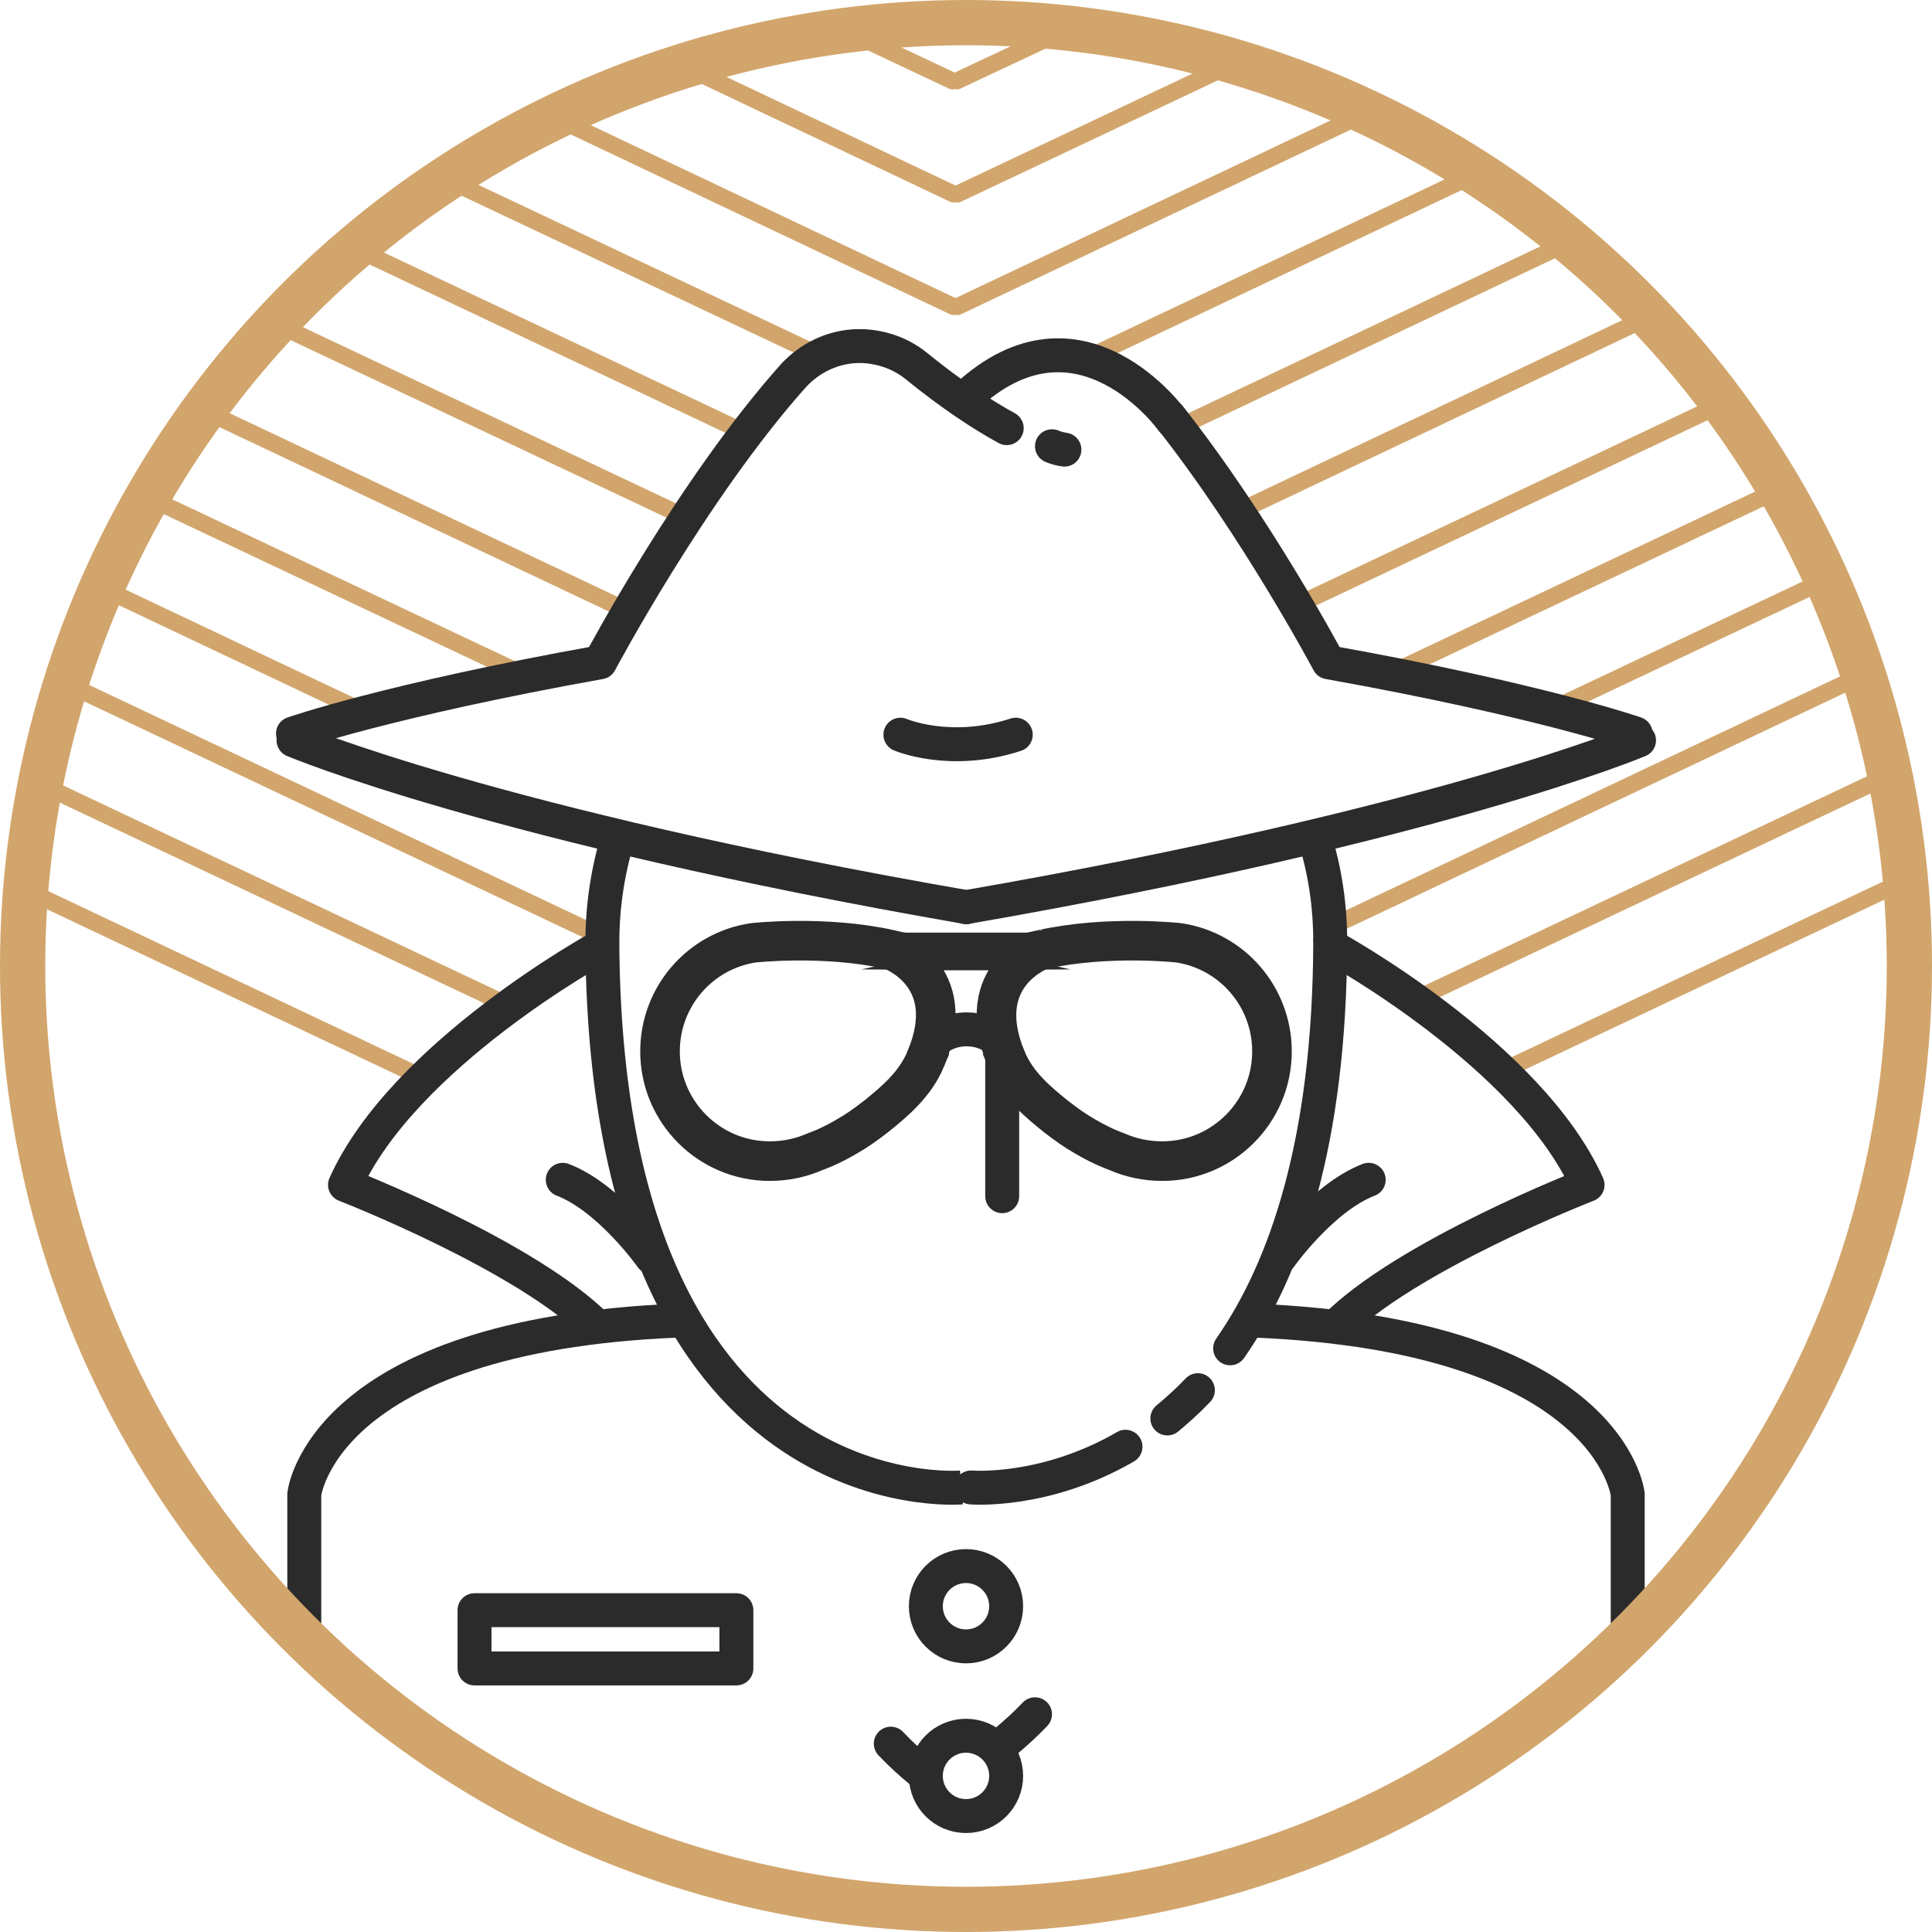 <?xml version="1.0" encoding="UTF-8" standalone="no"?>
<!-- Generator: Adobe Illustrator 22.1.0, SVG Export Plug-In . SVG Version: 6.00 Build 0)  -->

<svg
   xmlns:dc="http://purl.org/dc/elements/1.1/"
   xmlns:cc="http://creativecommons.org/ns#"
   xmlns:rdf="http://www.w3.org/1999/02/22-rdf-syntax-ns#"
   xmlns:svg="http://www.w3.org/2000/svg"
   xmlns="http://www.w3.org/2000/svg"
   xmlns:sodipodi="http://sodipodi.sourceforge.net/DTD/sodipodi-0.dtd"
   xmlns:inkscape="http://www.inkscape.org/namespaces/inkscape"
   version="1.1"
   x="0px"
   y="0px"
   viewBox="0 0 341.6 341.6"
   xml:space="preserve"
   id="svg174"
   sodipodi:docname="anon.svg"
   width="341.6"
   height="341.6"
   inkscape:version="0.92.4 (5da689c313, 2019-01-14)"><defs
   id="defs178" /><sodipodi:namedview
   pagecolor="#ffffff"
   bordercolor="#666666"
   borderopacity="1"
   objecttolerance="10"
   gridtolerance="10"
   guidetolerance="10"
   inkscape:pageopacity="0"
   inkscape:pageshadow="2"
   inkscape:window-width="716"
   inkscape:window-height="480"
   id="namedview176"
   showgrid="false"
   fit-margin-top="0"
   fit-margin-left="0"
   fit-margin-right="0"
   fit-margin-bottom="0"
   inkscape:zoom="0.472"
   inkscape:cx="151.2"
   inkscape:cy="157.60001"
   inkscape:window-x="0"
   inkscape:window-y="0"
   inkscape:window-maximized="0"
   inkscape:current-layer="svg174" />
<style
   type="text/css"
   id="style2">
	.st0{display:none;}
	.st1{fill:none;stroke:#202020;stroke-width:5;stroke-miterlimit:10;}
	.st2{fill:none;stroke:#202020;stroke-width:6;stroke-linecap:round;stroke-linejoin:round;stroke-miterlimit:10;}
	.st3{fill:none;stroke:#202020;stroke-width:5;stroke-linecap:round;stroke-linejoin:round;stroke-miterlimit:10;}
	.st4{fill:none;stroke:#D2A56C;stroke-width:3;stroke-linecap:round;stroke-linejoin:round;stroke-miterlimit:10;}
	.st5{fill:none;stroke:#2B2B2B;stroke-width:6;stroke-miterlimit:10;}
	.st6{fill:none;stroke:#202020;stroke-width:6;stroke-miterlimit:10;}
	.st7{fill:none;stroke:#2B2B2B;stroke-width:6;stroke-linecap:round;stroke-linejoin:round;stroke-miterlimit:10;}
	.st8{fill:none;stroke:#2B2B2B;stroke-width:6;stroke-linecap:round;stroke-miterlimit:10;}
	.st9{fill:none;stroke:#2B2B2B;stroke-width:7;stroke-miterlimit:10;}
	.st10{fill:none;stroke:#2B2B2B;stroke-width:6;stroke-linejoin:round;stroke-miterlimit:10;}
	.st11{fill:none;stroke:#D2A56C;stroke-width:8;stroke-linecap:round;stroke-linejoin:round;stroke-miterlimit:10;}
	.st12{fill:none;stroke:#252525;stroke-width:6;stroke-linecap:round;stroke-linejoin:round;stroke-miterlimit:10;}
	.st13{fill:none;stroke:#2B2B2B;stroke-width:6;stroke-linecap:square;stroke-linejoin:round;stroke-miterlimit:10;}
</style>
<g
   id="Слой_1"
   class="st0"
   style="display:none"
   transform="translate(-98.8,-66)">
</g>
<g
   id="Слой_2"
   transform="translate(-98.8,-66)">
	<g
   id="g9">
		<line
   class="st4"
   x1="103.7"
   y1="223.5"
   x2="172.6"
   y2="256.1"
   id="line5"
   style="fill:none;stroke:#d2a56c;stroke-width:3;stroke-linecap:round;stroke-linejoin:round;stroke-miterlimit:10" />
		<line
   class="st4"
   x1="435.6"
   y1="221.7"
   x2="363.7"
   y2="255.7"
   id="line7"
   style="fill:none;stroke:#d2a56c;stroke-width:3;stroke-linecap:round;stroke-linejoin:round;stroke-miterlimit:10" />
	</g>
	<g
   id="g15">
		<line
   class="st4"
   x1="112.1"
   y1="187.6"
   x2="204.9"
   y2="231.5"
   id="line11"
   style="fill:none;stroke:#d2a56c;stroke-width:3;stroke-linecap:round;stroke-linejoin:round;stroke-miterlimit:10" />
		<line
   class="st4"
   x1="427.2"
   y1="185.8"
   x2="332.6"
   y2="230.6"
   id="line13"
   style="fill:none;stroke:#d2a56c;stroke-width:3;stroke-linecap:round;stroke-linejoin:round;stroke-miterlimit:10" />
	</g>
	<g
   id="g21">
		<line
   class="st4"
   x1="108"
   y1="205.6"
   x2="187.7"
   y2="243.3"
   id="line17"
   style="fill:none;stroke:#d2a56c;stroke-width:3;stroke-linecap:round;stroke-linejoin:round;stroke-miterlimit:10" />
		<line
   class="st4"
   x1="431.7"
   y1="203.6"
   x2="348.4"
   y2="243"
   id="line19"
   style="fill:none;stroke:#d2a56c;stroke-width:3;stroke-linecap:round;stroke-linejoin:round;stroke-miterlimit:10" />
	</g>
	<g
   id="g27">
		<line
   class="st4"
   x1="117.6"
   y1="170.3"
   x2="161.3"
   y2="191"
   id="line23"
   style="fill:none;stroke:#d2a56c;stroke-width:3;stroke-linecap:round;stroke-linejoin:round;stroke-miterlimit:10" />
		<line
   class="st4"
   x1="421.9"
   y1="168.4"
   x2="372.8"
   y2="191.6"
   id="line25"
   style="fill:none;stroke:#d2a56c;stroke-width:3;stroke-linecap:round;stroke-linejoin:round;stroke-miterlimit:10" />
	</g>
	<g
   id="g33">
		<line
   class="st4"
   x1="126.4"
   y1="154.6"
   x2="189.7"
   y2="184.5"
   id="line29"
   style="fill:none;stroke:#d2a56c;stroke-width:3;stroke-linecap:round;stroke-linejoin:round;stroke-miterlimit:10" />
		<line
   class="st4"
   x1="413.1"
   y1="152.7"
   x2="344.4"
   y2="185.2"
   id="line31"
   style="fill:none;stroke:#d2a56c;stroke-width:3;stroke-linecap:round;stroke-linejoin:round;stroke-miterlimit:10" />
	</g>
	<g
   id="g39">
		<line
   class="st4"
   x1="136"
   y1="139.1"
   x2="209.7"
   y2="174"
   id="line35"
   style="fill:none;stroke:#d2a56c;stroke-width:3;stroke-linecap:round;stroke-linejoin:round;stroke-miterlimit:10" />
		<line
   class="st4"
   x1="402.5"
   y1="137.8"
   x2="327.5"
   y2="173.3"
   id="line37"
   style="fill:none;stroke:#d2a56c;stroke-width:3;stroke-linecap:round;stroke-linejoin:round;stroke-miterlimit:10" />
	</g>
	<g
   id="g45">
		<line
   class="st4"
   x1="147.9"
   y1="123.4"
   x2="218.2"
   y2="156.6"
   id="line41"
   style="fill:none;stroke:#d2a56c;stroke-width:3;stroke-linecap:round;stroke-linejoin:round;stroke-miterlimit:10" />
		<line
   class="st4"
   x1="389.8"
   y1="122.3"
   x2="316.6"
   y2="157"
   id="line43"
   style="fill:none;stroke:#d2a56c;stroke-width:3;stroke-linecap:round;stroke-linejoin:round;stroke-miterlimit:10" />
	</g>
	<g
   id="g51">
		<line
   class="st4"
   x1="179.9"
   y1="98.7"
   x2="243.2"
   y2="128.6"
   id="line47"
   style="fill:none;stroke:#d2a56c;stroke-width:3;stroke-linecap:round;stroke-linejoin:round;stroke-miterlimit:10" />
		<line
   class="st4"
   x1="358.4"
   y1="97.4"
   x2="290.2"
   y2="129.7"
   id="line49"
   style="fill:none;stroke:#d2a56c;stroke-width:3;stroke-linecap:round;stroke-linejoin:round;stroke-miterlimit:10" />
	</g>
	<g
   id="g57">
		<line
   class="st4"
   x1="161.8"
   y1="110"
   x2="230.3"
   y2="142.4"
   id="line53"
   style="fill:none;stroke:#d2a56c;stroke-width:3;stroke-linecap:round;stroke-linejoin:round;stroke-miterlimit:10" />
		<line
   class="st4"
   x1="374.8"
   y1="109.5"
   x2="306"
   y2="142.1"
   id="line55"
   style="fill:none;stroke:#d2a56c;stroke-width:3;stroke-linecap:round;stroke-linejoin:round;stroke-miterlimit:10" />
	</g>
	<g
   id="g63">
		<line
   class="st4"
   x1="198"
   y1="87.3"
   x2="267.4"
   y2="120.2"
   id="line59"
   style="fill:none;stroke:#d2a56c;stroke-width:3;stroke-linecap:round;stroke-linejoin:round;stroke-miterlimit:10" />
		<line
   class="st4"
   x1="338.4"
   y1="86.9"
   x2="268.1"
   y2="120.2"
   id="line61"
   style="fill:none;stroke:#d2a56c;stroke-width:3;stroke-linecap:round;stroke-linejoin:round;stroke-miterlimit:10" />
	</g>
	<g
   id="g69">
		<line
   class="st4"
   x1="222.9"
   y1="79.2"
   x2="267.4"
   y2="100.3"
   id="line65"
   style="fill:none;stroke:#d2a56c;stroke-width:3;stroke-linecap:round;stroke-linejoin:round;stroke-miterlimit:10" />
		<line
   class="st4"
   x1="315.5"
   y1="77.9"
   x2="268.1"
   y2="100.3"
   id="line67"
   style="fill:none;stroke:#d2a56c;stroke-width:3;stroke-linecap:round;stroke-linejoin:round;stroke-miterlimit:10" />
	</g>
	<g
   id="g75">
		<line
   class="st4"
   x1="251.5"
   y1="72.9"
   x2="267.2"
   y2="80.3"
   id="line71"
   style="fill:none;stroke:#d2a56c;stroke-width:3;stroke-linecap:round;stroke-linejoin:round;stroke-miterlimit:10" />
		<line
   class="st4"
   x1="286.5"
   y1="71.6"
   x2="268"
   y2="80.3"
   id="line73"
   style="fill:none;stroke:#d2a56c;stroke-width:3;stroke-linecap:round;stroke-linejoin:round;stroke-miterlimit:10" />
	</g>
	<g
   id="g79">
		<path
   class="st5"
   d="m 152.6,357.1 v -26.9 c 0,0 3,-28.1 66,-30.7"
   id="path77"
   inkscape:connector-curvature="0"
   style="fill:none;stroke:#2b2b2b;stroke-width:6;stroke-miterlimit:10" />
	</g>
	<g
   id="g83">
		<path
   class="st5"
   d="m 386.6,357.1 v -26.9 c 0,0 -3,-28.1 -66,-30.7"
   id="path81"
   inkscape:connector-curvature="0"
   style="fill:none;stroke:#2b2b2b;stroke-width:6;stroke-miterlimit:10" />
	</g>
	<circle
   class="st7"
   cx="269.6"
   cy="350"
   r="7.1"
   id="circle85"
   style="fill:none;stroke:#2b2b2b;stroke-width:6;stroke-linecap:round;stroke-linejoin:round;stroke-miterlimit:10" />
	<circle
   class="st7"
   cx="269.6"
   cy="380"
   r="7.1"
   id="circle87"
   style="fill:none;stroke:#2b2b2b;stroke-width:6;stroke-linecap:round;stroke-linejoin:round;stroke-miterlimit:10" />
	<g
   id="g105">
		<g
   id="g97">
			<path
   class="st5"
   d="m 334,232.6 c 0,-6.4 -0.9,-12.5 -2.7,-18.3"
   id="path89"
   inkscape:connector-curvature="0"
   style="fill:none;stroke:#2b2b2b;stroke-width:6;stroke-miterlimit:10" />
			<path
   class="st8"
   d="m 316.3,304.4 c 9.9,-14.2 17.6,-36.6 17.7,-71.9"
   id="path91"
   inkscape:connector-curvature="0"
   style="fill:none;stroke:#2b2b2b;stroke-width:6;stroke-linecap:round;stroke-miterlimit:10" />
			<path
   class="st8"
   d="m 305.2,316.8 c 1.8,-1.5 3.6,-3.1 5.4,-5"
   id="path93"
   inkscape:connector-curvature="0"
   style="fill:none;stroke:#2b2b2b;stroke-width:6;stroke-linecap:round;stroke-miterlimit:10" />
			<path
   class="st8"
   d="m 270.5,329 c 0,0 13,1.1 27.3,-7.2"
   id="path95"
   inkscape:connector-curvature="0"
   style="fill:none;stroke:#2b2b2b;stroke-width:6;stroke-linecap:round;stroke-miterlimit:10" />
		</g>
		<g
   id="g103">
			<path
   class="st5"
   d="m 208.4,213 c -2,6.2 -3.1,12.8 -3.1,19.7"
   id="path99"
   inkscape:connector-curvature="0"
   style="fill:none;stroke:#2b2b2b;stroke-width:6;stroke-miterlimit:10" />
			<path
   class="st5"
   d="m 268.8,329 c 0,0 -63,5.5 -63.5,-96.5"
   id="path101"
   inkscape:connector-curvature="0"
   style="fill:none;stroke:#2b2b2b;stroke-width:6;stroke-miterlimit:10" />
		</g>
	</g>
	<g
   id="g123">
		<g
   id="g113">
			<g
   id="g111">
				<g
   id="g109">
					<path
   class="st9"
   d="m 262.5,253.2 c -1.9,4.6 -5.7,7.7 -8.8,10.2 -1.8,1.4 -3.5,2.6 -5.1,3.5 -3.2,1.9 -5.6,2.7 -5.6,2.7 -2.5,1.1 -5.2,1.7 -8.1,1.7 -10.7,0 -19.4,-8.7 -19.4,-19.4 0,-9.7 7.1,-17.8 16.5,-19.2 0,0 12.5,-1.4 24.2,1.2 -0.1,0 12.6,4.3 6.3,19.3 z"
   id="path107"
   inkscape:connector-curvature="0"
   style="fill:none;stroke:#2b2b2b;stroke-width:7;stroke-miterlimit:10" />
				</g>
			</g>
		</g>
		<g
   id="g121">
			<g
   id="g119">
				<g
   id="g117">
					<path
   class="st9"
   d="m 276.7,253.2 c 1.9,4.6 5.7,7.7 8.8,10.2 1.8,1.4 3.5,2.6 5.1,3.5 3.2,1.9 5.6,2.7 5.6,2.7 2.5,1.1 5.2,1.7 8.1,1.7 10.7,0 19.4,-8.7 19.4,-19.4 0,-9.7 -7.1,-17.8 -16.5,-19.2 0,0 -12.5,-1.4 -24.2,1.2 0.1,0 -12.5,4.3 -6.3,19.3 z"
   id="path115"
   inkscape:connector-curvature="0"
   style="fill:none;stroke:#2b2b2b;stroke-width:7;stroke-miterlimit:10" />
				</g>
			</g>
		</g>
	</g>
	<line
   class="st8"
   x1="257.4"
   y1="233.9"
   x2="282.1"
   y2="233.9"
   id="line125"
   style="fill:none;stroke:#2b2b2b;stroke-width:6;stroke-linecap:round;stroke-miterlimit:10" />
	<path
   class="st5"
   d="m 263,251 c 1.7,-1.9 4.1,-3 6.7,-3 2.3,0 4.3,0.8 5.9,2.2"
   id="path127"
   inkscape:connector-curvature="0"
   style="fill:none;stroke:#2b2b2b;stroke-width:6;stroke-miterlimit:10" />
	<g
   id="g131">
		<path
   class="st10"
   d="m 204.8,233.5 c 0,0 -34.7,19 -45,42 0,0 32.2,12.5 44.8,25.3"
   id="path129"
   inkscape:connector-curvature="0"
   style="fill:none;stroke:#2b2b2b;stroke-width:6;stroke-linejoin:round;stroke-miterlimit:10" />
	</g>
	<g
   id="g135">
		<path
   class="st10"
   d="m 334.5,233.5 c 0,0 34.7,19 45,42 0,0 -32.2,12.5 -44.8,25.3"
   id="path133"
   inkscape:connector-curvature="0"
   style="fill:none;stroke:#2b2b2b;stroke-width:6;stroke-linejoin:round;stroke-miterlimit:10" />
	</g>
	<g
   id="g141">
		<path
   class="st7"
   d="m 150.7,196.9 c 0,0 35.5,15 119,29.5"
   id="path137"
   inkscape:connector-curvature="0"
   style="fill:none;stroke:#2b2b2b;stroke-width:6;stroke-linecap:round;stroke-linejoin:round;stroke-miterlimit:10" />
		<path
   class="st7"
   d="m 388.6,196.9 c 0,0 -35.5,15 -119,29.5"
   id="path139"
   inkscape:connector-curvature="0"
   style="fill:none;stroke:#2b2b2b;stroke-width:6;stroke-linecap:round;stroke-linejoin:round;stroke-miterlimit:10" />
	</g>
	<path
   class="st7"
   d="m 150.6,195.7 c 0,0 16.9,-5.9 54.3,-12.6 0,0 16.3,-30.7 34.3,-50.8"
   id="path143"
   inkscape:connector-curvature="0"
   style="fill:none;stroke:#2b2b2b;stroke-width:6;stroke-linecap:round;stroke-linejoin:round;stroke-miterlimit:10" />
	<path
   class="st7"
   d="m 388,195.7 c 0,0 -16.9,-5.9 -54.3,-12.6 0,0 -12.7,-23.9 -28.1,-43.4"
   id="path145"
   inkscape:connector-curvature="0"
   style="fill:none;stroke:#2b2b2b;stroke-width:6;stroke-linecap:round;stroke-linejoin:round;stroke-miterlimit:10" />
	<path
   class="st7"
   d="m 276.8,141.7 c -4.2,-2.3 -9.6,-5.8 -16,-11 -2.6,-2.1 -5.8,-3.3 -9.3,-3.5 -4.7,-0.2 -8.9,1.7 -11.9,4.7"
   id="path147"
   inkscape:connector-curvature="0"
   style="fill:none;stroke:#2b2b2b;stroke-width:6;stroke-linecap:round;stroke-linejoin:round;stroke-miterlimit:10" />
	<path
   class="st7"
   d="m 306.1,140.4 c 0,0 -16.3,-22.9 -36.4,-4.3"
   id="path149"
   inkscape:connector-curvature="0"
   style="fill:none;stroke:#2b2b2b;stroke-width:6;stroke-linecap:round;stroke-linejoin:round;stroke-miterlimit:10" />
	<circle
   class="st11"
   cx="269.6"
   cy="236.8"
   r="166.8"
   id="circle151"
   style="fill:none;stroke:#d2a56c;stroke-width:8;stroke-linecap:round;stroke-linejoin:round;stroke-miterlimit:10" />
	<path
   class="st8"
   d="m 287,145.5 c -0.7,-0.1 -1.5,-0.3 -2.2,-0.6"
   id="path153"
   inkscape:connector-curvature="0"
   style="fill:none;stroke:#2b2b2b;stroke-width:6;stroke-linecap:round;stroke-miterlimit:10" />
	<g
   id="g159">
		<path
   class="st8"
   d="m 214,288.3 c 0,0 -7.4,-10.5 -15.7,-13.7"
   id="path155"
   inkscape:connector-curvature="0"
   style="fill:none;stroke:#2b2b2b;stroke-width:6;stroke-linecap:round;stroke-miterlimit:10" />
		<path
   class="st8"
   d="m 325.1,288.3 c 0,0 7.4,-10.5 15.7,-13.7"
   id="path157"
   inkscape:connector-curvature="0"
   style="fill:none;stroke:#2b2b2b;stroke-width:6;stroke-linecap:round;stroke-miterlimit:10" />
	</g>
	<path
   class="st8"
   d="m 258,195.9 c 0,0 8.8,3.8 20.4,0"
   id="path161"
   inkscape:connector-curvature="0"
   style="fill:none;stroke:#2b2b2b;stroke-width:6;stroke-linecap:round;stroke-miterlimit:10" />
	<line
   class="st8"
   x1="276"
   y1="251.3"
   x2="276"
   y2="277.5"
   id="line163"
   style="fill:none;stroke:#2b2b2b;stroke-width:6;stroke-linecap:round;stroke-miterlimit:10" />
	<path
   class="st8"
   d="m 261.7,379.3 c -1.8,-1.5 -3.6,-3.1 -5.4,-5"
   id="path165"
   inkscape:connector-curvature="0"
   style="fill:none;stroke:#2b2b2b;stroke-width:6;stroke-linecap:round;stroke-miterlimit:10" />
	<path
   class="st8"
   d="m 276.4,374.1 c 1.8,-1.5 3.6,-3.1 5.4,-5"
   id="path167"
   inkscape:connector-curvature="0"
   style="fill:none;stroke:#2b2b2b;stroke-width:6;stroke-linecap:round;stroke-miterlimit:10" />
	<rect
   x="182.7"
   y="350.7"
   class="st7"
   width="46.3"
   height="10.3"
   id="rect169"
   style="fill:none;stroke:#2b2b2b;stroke-width:6;stroke-linecap:round;stroke-linejoin:round;stroke-miterlimit:10" />
</g>
<g
   id="Слой_3"
   transform="translate(-98.8,-66)">
</g>
<g
   id="Слой_4"
   transform="translate(-98.8,-66)">
</g>
</svg>